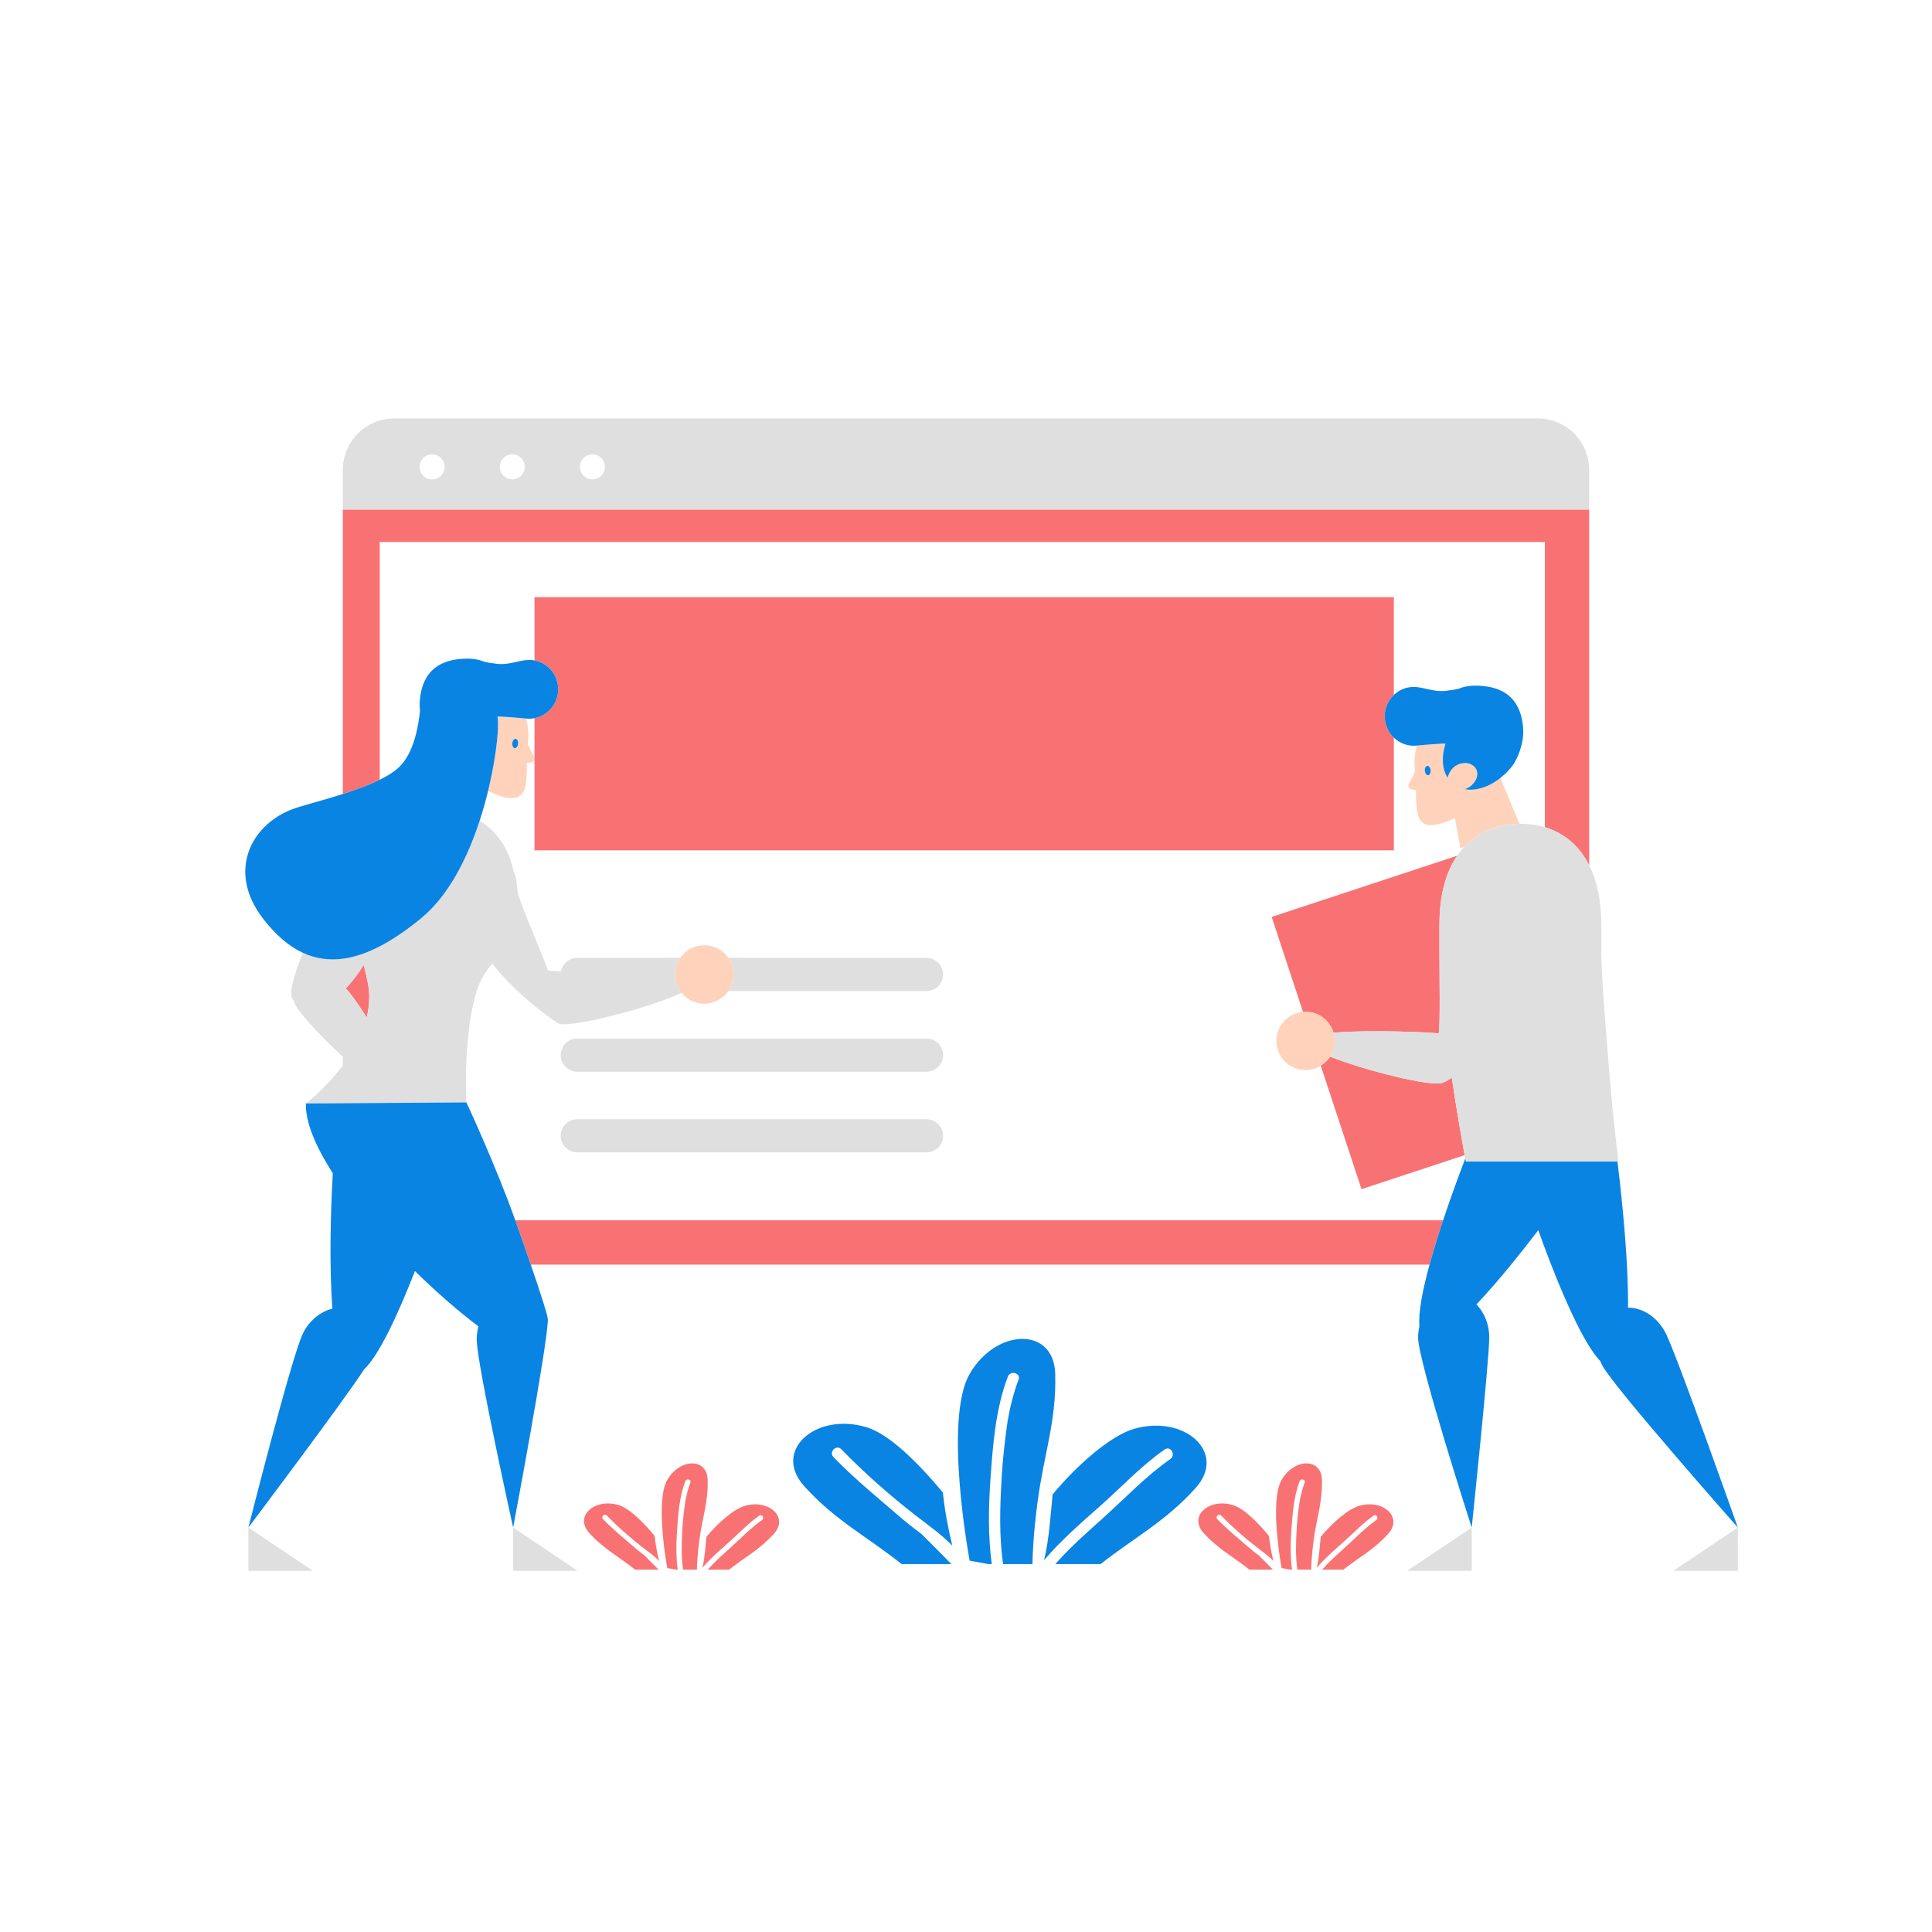 <?xml version="1.0" standalone="no"?>
<svg version="1.1" id="Layer_1" xmlns="http://www.w3.org/2000/svg" xmlns:xlink="http://www.w3.org/1999/xlink" x="0px" y="0px" width="595.279px" height="595.279px" viewBox="0 0.001 595.279 595.279" enable-background="new 0 0.001 595.279 595.279" xml:space="preserve">
<path id="color_x5F_5" fill="#FFD2BB" d="M153.286,220.885c0.404,1.264,0.381,2.563,0.142,3.719
	c-0.199,4.172-1.122,11.196-3.048,19.121c2.303,1.149,4.507,1.912,6.297,2.128c5.72,0.692,5.585-4.34,5.663-10.706
	c0.612-0.042,1.163-0.146,1.564-0.314c1.795-0.755,0.07-2.431-0.824-4.558c-0.131-0.31-0.292-0.596-0.471-0.861
	c0.018-0.187,0.038-0.375,0.061-0.563c0.316-2.619,0.075-5.148-0.595-7.449l-0.104-0.013
	C161.266,221.303,152.429,220.521,153.286,220.885z M159.625,229.18c-0.081,0.795-0.534,1.401-1.027,1.348
	c-0.485-0.053-0.823-0.743-0.746-1.542c0.077-0.796,0.533-1.4,1.025-1.347C159.365,227.693,159.704,228.383,159.625,229.18z
	 M468.174,253.82l-5.868-14.146c-0.193,0.153-0.381,0.324-0.576,0.467c-0.023,0.021-0.045,0.037-0.076,0.052
	c-2.223,1.618-4.609,2.639-6.881,2.982c-1.207,0.19-2.377,0.188-3.477-0.015c0.652-0.209,1.267-0.532,1.813-0.953
	c0.574-0.435,1.067-0.987,1.456-1.636c0.896-1.483,0.894-3.352-0.479-4.523c-1.842-1.567-4.697-1.067-6.332,0.51
	c-0.857,0.825-1.424,1.912-1.73,3.081c-1.713-2.707-1.918-6.524-0.67-10.43c0.855-0.365-7.98,0.417-8.684,0.502l-0.104,0.013
	c-0.671,2.3-0.912,4.83-0.596,7.449c0.022,0.188,0.043,0.376,0.061,0.563c-0.179,0.266-0.34,0.551-0.471,0.861
	c-0.895,2.127-2.62,3.803-0.824,4.558c0.4,0.168,0.951,0.272,1.563,0.314c0.077,6.366-0.058,11.398,5.663,10.706
	c1.793-0.217,4.004-0.982,6.313-2.135l1.679,9.251l1.099-0.264C455.483,256.192,461.514,253.882,468.174,253.82z M440.04,238.853
	c-0.493,0.053-0.947-0.553-1.027-1.348c-0.079-0.798,0.26-1.488,0.748-1.54c0.492-0.053,0.948,0.551,1.025,1.347
	C440.862,238.11,440.524,238.8,440.04,238.853z M226,300.255c0,1.896-0.589,3.652-1.591,5.104c-1.624,2.353-4.335,3.896-7.409,3.896
	c-2.832,0-5.354-1.311-7.004-3.354c-0.141-0.175-0.274-0.356-0.402-0.542c-0.997-1.442-1.585-3.187-1.592-5.071
	c0-0.011-0.001-0.021-0.001-0.032c0-1.896,0.589-3.653,1.591-5.104c1.624-2.352,4.335-3.896,7.409-3.896s5.785,1.544,7.409,3.896
	C225.41,296.601,226,298.358,226,300.255z M411.276,320.715c0,1.789-0.528,3.452-1.429,4.853c-0.736,1.146-1.731,2.103-2.893,2.815
	c-1.364,0.837-2.961,1.332-4.679,1.332c-4.97,0-9-4.029-9-9c0-4.697,3.601-8.55,8.191-8.959c0.267-0.024,0.535-0.041,0.809-0.041
	c4.094,0,7.544,2.737,8.636,6.479C411.145,318.995,411.276,319.839,411.276,320.715z"></path>
<path id="color_x5F_3" fill="#f87274" d="M117,240.264c-3.381,1.671-7.413,3.129-11.375,4.392v-87.656h384.03v109.616
	c-3.104-6.184-7.93-10.018-13.654-11.735v-87.881H117V240.264z M158.764,376.001c1.703,4.787,3.336,9.451,4.774,13.642h276.928
	c1.177-4.304,2.609-8.935,4.175-13.642H158.764z M444.214,333.707c-3.289,1.081-23.204-3.696-34.366-8.14
	c-0.736,1.146-1.731,2.103-2.893,2.815l12.548,38.022l31.776-10.486c-0.715-3.901-2.371-13.187-3.974-23.951
	C446.449,332.712,445.41,333.313,444.214,333.707z M410.912,318.194c11.658-0.993,31.133-0.067,32.361,0.238
	c0.525-1.41,0.238-19.166,0.238-24.921v-8.598c0-9.221,2.048-16.237,5.464-21.255l-57.156,18.862l9.648,29.235
	c0.267-0.024,0.535-0.041,0.809-0.041C406.37,311.715,409.82,314.452,410.912,318.194z M426.721,221.79
	c-0.358-2.97,0.75-5.77,2.741-7.672v-30.117H164.688v19.497c4.604,0.85,7.805,5.194,7.228,9.968
	c-0.486,4.024-3.498,7.113-7.228,7.828v40.707h264.774v-34.711C427.998,225.885,426.986,223.977,426.721,221.79z M394.875,455.986
	c-3.844,6.65,0,27.156,0,27.156l2.724,0.495h0.496c-0.558-4.094-0.48-8.265-0.191-12.385c0.353-5.009,0.731-10.128,2.522-14.863
	c0.365-0.966,1.929-0.548,1.56,0.429c-0.734,1.941-1.228,3.952-1.585,5.994c-0.318,2.161-0.568,4.33-0.754,6.507
	c-0.046,0.646-0.088,1.291-0.127,1.934c-0.246,4.137-0.363,8.29,0.213,12.385h4.279c0.016-1.512,0.14-4.507,0.745-9.086
	c0.915-6.928,2.745-11.638,2.562-18.565C407.135,449.058,398.717,449.336,394.875,455.986z M376.219,466.941
	c3.303,3.404,6.948,6.625,10.693,9.536c1.858,1.443,3.805,2.809,5.438,4.469c-0.615-2.544-1.103-5.113-1.366-7.716
	c-3.568-4.282-7.774-8.507-11.15-9.507c-7.365-2.181-13.664,3.411-9.03,8.564c4.505,5.007,8.951,7.194,14.183,11.35h7.23
	c-1.427-1.463-2.866-2.913-4.316-4.351c-0.951-0.725-1.912-1.442-2.82-2.224c-3.399-2.928-6.875-5.754-10.004-8.979
	C374.349,467.337,375.492,466.192,376.219,466.941z M418.715,463.994c-3.377,1-8.206,5.225-11.773,9.507
	c-0.328,3.236-0.496,6.419-1.241,9.568c2.468-2.889,5.328-5.377,8.182-7.902c3.114-2.757,5.934-5.807,9.356-8.196
	c0.857-0.599,1.665,0.804,0.815,1.396c-3.56,2.484-6.585,5.707-9.81,8.601c-2.389,2.143-4.798,4.268-6.915,6.67h6.58
	c5.081-3.979,9.431-6.184,13.835-11.079C432.378,467.405,426.08,461.813,418.715,463.994z M205.597,455.986
	c-3.844,6.65,0,27.156,0,27.156l2.724,0.495h0.496c-0.558-4.094-0.48-8.265-0.191-12.385c0.353-5.009,0.731-10.128,2.522-14.863
	c0.365-0.966,1.929-0.548,1.56,0.429c-0.734,1.941-1.228,3.952-1.585,5.994c-0.318,2.161-0.568,4.33-0.754,6.507
	c-0.046,0.646-0.088,1.291-0.127,1.934c-0.246,4.137-0.363,8.29,0.213,12.385h4.279c0.016-1.512,0.14-4.507,0.745-9.086
	c0.915-6.928,2.745-11.638,2.562-18.565C217.858,449.058,209.439,449.336,205.597,455.986z M186.941,466.941
	c3.303,3.404,6.948,6.625,10.693,9.536c1.858,1.443,3.805,2.809,5.438,4.469c-0.615-2.544-1.103-5.113-1.366-7.716
	c-3.568-4.282-7.774-8.507-11.15-9.507c-7.365-2.181-13.664,3.411-9.03,8.564c4.505,5.007,8.951,7.194,14.183,11.35h7.23
	c-1.427-1.463-2.866-2.913-4.316-4.351c-0.951-0.725-1.912-1.442-2.82-2.224c-3.399-2.928-6.875-5.754-10.004-8.979
	C185.072,467.337,186.214,466.192,186.941,466.941z M229.437,463.994c-3.377,1-8.206,5.225-11.773,9.507
	c-0.328,3.236-0.496,6.419-1.241,9.568c2.468-2.889,5.328-5.377,8.182-7.902c3.114-2.757,5.934-5.807,9.356-8.196
	c0.857-0.599,1.665,0.804,0.815,1.396c-3.56,2.484-6.585,5.707-9.81,8.601c-2.389,2.143-4.798,4.268-6.915,6.67h6.58
	c5.081-3.979,9.431-6.184,13.835-11.079C243.1,467.405,236.802,461.813,229.437,463.994z M112.992,313.508
	c0.531-2.196,0.822-4.469,0.785-6.797c-0.04-2.505-0.813-5.919-1.712-9.402c-1.694,2.677-3.548,5.215-5.576,7.271
	C107.308,305.067,109.961,308.745,112.992,313.508z"></path>
<path id="color_x5F_2" fill="#dfdfdf" d="M489.654,144.767c0-8.745-7.092-15.835-15.834-15.835H121.46
	c-8.746,0-15.835,7.09-15.835,15.835v12.233h384.03V144.767z M133.148,147.704c-2.127,0-3.852-1.725-3.852-3.852
	c0-2.127,1.725-3.852,3.852-3.852c2.127,0,3.852,1.725,3.852,3.852C137,145.98,135.275,147.704,133.148,147.704z M157.842,147.704
	c-2.127,0-3.852-1.725-3.852-3.852c0-2.127,1.725-3.852,3.852-3.852c2.127,0,3.852,1.725,3.852,3.852
	C161.693,145.98,159.969,147.704,157.842,147.704z M182.535,147.704c-2.127,0-3.852-1.725-3.852-3.852
	c0-2.127,1.725-3.852,3.852-3.852c2.127,0,3.852,1.725,3.852,3.852C186.386,145.98,184.662,147.704,182.535,147.704z M226,300.255
	c0-1.896-0.589-3.653-1.591-5.104h61.058c2.819,0,5.104,2.285,5.104,5.104c0,2.818-2.285,5.104-5.104,5.104h-61.058
	C225.41,303.907,226,302.151,226,300.255z M290.571,325.104c0,2.818-2.285,5.104-5.104,5.104H177.858
	c-2.819,0-5.104-2.285-5.104-5.104s2.285-5.104,5.104-5.104h107.609C288.285,320.001,290.571,322.286,290.571,325.104z
	 M290.571,349.954c0,2.818-2.285,5.104-5.104,5.104H177.858c-2.819,0-5.104-2.285-5.104-5.104s2.285-5.104,5.104-5.104h107.609
	C288.285,344.85,290.571,347.135,290.571,349.954z M498.67,357.9h-0.3h-8.716H476h-24.354c0,0-0.063-0.334-0.177-0.946
	c-0.052-0.28-0.118-0.64-0.19-1.035c-0.715-3.901-2.371-13.187-3.974-23.951c-0.856,0.744-1.896,1.346-3.092,1.739
	c-3.289,1.081-23.204-3.696-34.366-8.14c0.9-1.4,1.429-3.063,1.429-4.853c0-0.876-0.131-1.72-0.364-2.521
	c11.658-0.993,31.133-0.067,32.361,0.238c0.525-1.41,0.238-19.166,0.238-24.921v-8.598c0-9.221,2.048-16.237,5.464-21.255
	c0.646-0.947,1.338-1.823,2.076-2.629c4.432-4.837,10.463-7.147,17.122-7.209c0.092-0.001,0.182-0.006,0.273-0.006
	c2.633,0,5.17,0.352,7.553,1.067c5.725,1.718,10.551,5.551,13.654,11.735c2.361,4.704,3.728,10.765,3.728,18.296v8.598
	c0,7.45,2.023,32.239,3.513,48.92c0.003-0.026,0.008-0.053,0.011-0.079C497.877,351.475,498.67,357.9,498.67,357.9z
	 M209.594,305.358c-0.997-1.442-1.585-3.187-1.592-5.071c0-0.011-0.001-0.021-0.001-0.032c0-1.896,0.589-3.653,1.591-5.104h-31.733
	c-2.479,0-4.542,1.769-5.004,4.112c-1.548-0.045-2.896-0.105-3.958-0.191c-3.983-10.415-9.62-22.49-9.62-25.933
	c0-1.657-0.372-3.225-1.021-4.638c-1.58-7.383-5.356-12.479-10.417-15.531h-0.08c-3.711,11.343-9.482,22.99-18.048,30.011
	c-4.457,3.653-8.684,6.53-12.71,8.612c-3.98,2.059-7.764,3.338-11.375,3.81c-4.328,0.564-8.411-0.026-12.292-1.823
	c-2.988,7.284-4.561,13.181-2.953,14.532c0.031,0.026,0.072,0.034,0.104,0.058c0.007,0.061,0.007,0.12,0.015,0.181
	c0.302,2.37,7.457,10.17,15.126,17.255v2.691c-5.357,7.151-11.378,11.705-11.378,11.705l11.378-0.076L117,339.848l26.705-0.179
	c0,0-0.077-1.354-0.117-3.591c-0.117-6.466,0.068-20.368,3.286-30.721c1.098-3.532,2.905-6.183,4.793-8.481
	c8.122,10.444,20.247,18.521,20.354,18.426c0.123,0.046,0.24,0.099,0.367,0.14c3.64,1.195,27.643-4.781,37.608-9.542
	C209.855,305.725,209.722,305.544,209.594,305.358z M112.992,313.508c-3.031-4.763-5.684-8.44-6.502-8.928
	c2.027-2.057,3.882-4.595,5.576-7.271c0.899,3.483,1.672,6.897,1.712,9.402C113.814,309.039,113.523,311.311,112.992,313.508z
	 M96.425,484.001H76.532v-13.338 M158.107,484.001v-13.338L178,484.001H158.107z M433.565,484.001l19.893-13.338v13.338H433.565z
	 M535.458,470.663v13.338h-19.893L535.458,470.663z"></path>
<path id="color_x5F_1" fill="#0984E3" d="M535.458,470.663c0,0-38.396-43.441-41.756-49.932c-0.226-0.436-0.425-0.877-0.605-1.32
	c-4.575-4.782-10.225-17.02-15.371-30.274c-1.295-3.334-2.558-6.731-3.764-10.093c-2.727,3.575-5.548,7.159-8.359,10.599
	c-3.662,4.479-7.308,8.708-10.702,12.286c2.434,2.438,3.978,6.125,3.959,10.245c-0.035,7.311-5.401,58.489-5.401,58.489
	s-16.554-51.28-16.521-58.588c0.006-1.19,0.153-2.338,0.402-3.435c-0.365-4.132,0.939-11.002,3.126-18.998
	c1.177-4.304,2.609-8.935,4.175-13.642c2.134-6.42,4.514-12.98,6.829-19.047c0.113,0.612,0.177,0.946,0.177,0.946H476h13.654h8.716
	c1.68,13.823,3.371,31.709,3.253,45.001c4.415-0.022,9.027,2.885,11.547,7.752C516.528,417.146,535.458,470.663,535.458,470.663z
	 M325.132,423.325c-0.387-14.68-18.227-14.093-26.369,0c-8.145,14.093,0,57.545,0,57.545l5.771,1.049h1.053
	c-1.182-8.675-1.02-17.514-0.406-26.243c0.746-10.613,1.551-21.462,5.346-31.496c0.773-2.046,4.086-1.16,3.305,0.909
	c-1.557,4.113-2.602,8.375-3.359,12.7c-0.674,4.58-1.203,9.177-1.598,13.788c-0.098,1.369-0.186,2.736-0.268,4.099
	c-0.521,8.765-0.771,17.566,0.449,26.243h9.068c0.033-3.203,0.297-9.55,1.58-19.253C321.641,447.986,325.52,438.005,325.132,423.325
	z M259.231,446.539c6.999,7.213,14.723,14.038,22.659,20.208c3.937,3.058,8.062,5.951,11.524,9.47
	c-1.305-5.392-2.338-10.837-2.896-16.352c-7.561-9.073-16.473-18.025-23.628-20.144c-15.606-4.622-28.953,7.228-19.134,18.147
	c9.545,10.61,18.966,15.244,30.052,24.05h15.32c-3.021-3.101-6.072-6.172-9.146-9.22c-2.014-1.534-4.05-3.055-5.974-4.711
	c-7.206-6.205-14.568-12.192-21.2-19.026C255.27,447.377,257.691,444.951,259.231,446.539z M349.28,440.294
	c-7.154,2.119-17.389,11.071-24.947,20.145c-0.695,6.857-1.051,13.603-2.631,20.275c5.23-6.12,11.291-11.393,17.338-16.745
	c6.598-5.842,12.572-12.305,19.826-17.368c1.816-1.268,3.527,1.704,1.729,2.96c-7.543,5.264-13.955,12.094-20.787,18.225
	c-5.063,4.541-10.168,9.043-14.654,14.134h13.943c10.768-8.434,19.984-13.103,29.318-23.478
	C378.233,447.522,364.887,435.673,349.28,440.294z M158.878,227.64c-0.493-0.053-0.949,0.551-1.025,1.347
	c-0.077,0.799,0.261,1.488,0.746,1.542c0.493,0.053,0.946-0.553,1.027-1.348C159.704,228.383,159.365,227.693,158.878,227.64z
	 M469.327,224.902c-0.275-5.702-2.531-14.083-15.754-13.616l-0.051,0.006c-0.164,0.014-0.336,0.035-0.508,0.056
	c-3.419,0.412-2.166,0.696-5.152,1.188c-0.584,0.096-1.337,0.199-2.316,0.318c-4.291,0.5-7.431-1.563-11.05-1.125
	c-1.967,0.237-3.696,1.114-5.033,2.391c-1.991,1.902-3.1,4.703-2.741,7.672c0.265,2.187,1.276,4.095,2.741,5.499
	c1.839,1.762,4.395,2.729,7.097,2.437l0.006-0.001l0.104-0.013c0.703-0.085,9.539-0.867,8.684-0.502
	c-1.248,3.905-1.043,7.723,0.67,10.43c0.307-1.169,0.873-2.256,1.73-3.081c1.635-1.578,4.49-2.077,6.332-0.51
	c1.373,1.171,1.375,3.04,0.479,4.523c-0.389,0.649-0.882,1.201-1.456,1.636c-0.546,0.42-1.16,0.744-1.813,0.953
	c1.1,0.203,2.27,0.206,3.477,0.015c2.271-0.343,4.658-1.364,6.881-2.982c0.031-0.016,0.053-0.031,0.076-0.052
	c0.195-0.143,0.383-0.314,0.576-0.467c0.844-0.664,1.666-1.391,2.436-2.223c0.406-0.441,0.798-0.904,1.182-1.385
	C467.333,234.273,469.542,229.356,469.327,224.902z M439.76,235.965c-0.488,0.052-0.827,0.742-0.748,1.54
	c0.08,0.795,0.534,1.401,1.027,1.348c0.484-0.053,0.822-0.743,0.746-1.542C440.709,236.515,440.253,235.911,439.76,235.965z
	 M163.538,389.642c-1.438-4.19-3.071-8.854-4.774-13.642c-6.142-17.266-15.059-36.331-15.059-36.331L117,339.848l-11.375,0.076
	l-11.378,0.076c-0.166,5.844,3.091,13.406,8.295,21.507c-0.723,12.37-1.089,28.838-0.127,41.713
	c-3.557,0.864-6.956,3.504-8.99,7.433c-3.359,6.493-16.893,60.01-16.893,60.01s29.772-39.536,35.637-48.709
	c4.607-4.365,10.396-16.772,15.676-30.321c6.741,6.625,13.582,12.558,19.565,17.03c-0.346,1.3-0.537,2.684-0.53,4.124
	c0.035,7.311,11.227,57.876,11.227,57.876s10.729-56.854,10.695-64.162C168.797,405.419,166.619,398.626,163.538,389.642z
	 M147.758,252.969h0.08c-0.022-0.013-0.042-0.03-0.065-0.043C147.768,252.94,147.763,252.954,147.758,252.969z M150.314,243.995
	c0.022-0.09,0.044-0.18,0.066-0.27c-0.005-0.003-0.01-0.005-0.016-0.007L150.314,243.995z M164.688,203.498
	c-0.182-0.034-0.361-0.072-0.546-0.095c-3.619-0.438-6.759,1.625-11.05,1.125c-0.979-0.119-1.732-0.222-2.316-0.318
	c-2.987-0.491-1.733-0.775-5.153-1.188c-0.171-0.021-0.343-0.042-0.508-0.056l-0.05-0.006c-13.223-0.467-15.479,7.914-15.754,13.616
	c-0.039,0.8,0.003,1.616,0.103,2.425c-0.53,5.207-1.996,12.71-6.042,16.958c-1.495,1.57-3.736,3.001-6.372,4.303
	c-3.381,1.671-7.413,3.129-11.375,4.392c-6.642,2.118-13.081,3.691-15.888,4.803c-12.605,4.995-19.72,19.197-8.737,33.521
	c3.901,5.087,7.992,8.59,12.332,10.599c3.882,1.797,7.965,2.388,12.292,1.823c3.612-0.472,7.396-1.751,11.375-3.81
	c4.026-2.083,8.253-4.959,12.71-8.612c8.566-7.021,14.337-18.668,18.048-30.011c0.005-0.015,0.01-0.029,0.015-0.043
	c0.991-3.031,1.832-6.038,2.541-8.931l0.05-0.277c0.005,0.002,0.01,0.004,0.016,0.007c1.926-7.925,2.849-14.948,3.048-19.121
	c0.089-1.87,0.034-3.17-0.142-3.719c-0.856-0.365,7.98,0.417,8.683,0.502l0.104,0.013l0.006,0.001
	c0.893,0.097,1.769,0.054,2.609-0.107c3.73-0.715,6.742-3.804,7.228-7.828C172.493,208.692,169.292,204.347,164.688,203.498z
	 M76.532,470.663l19.893,13.338"></path>
</svg>